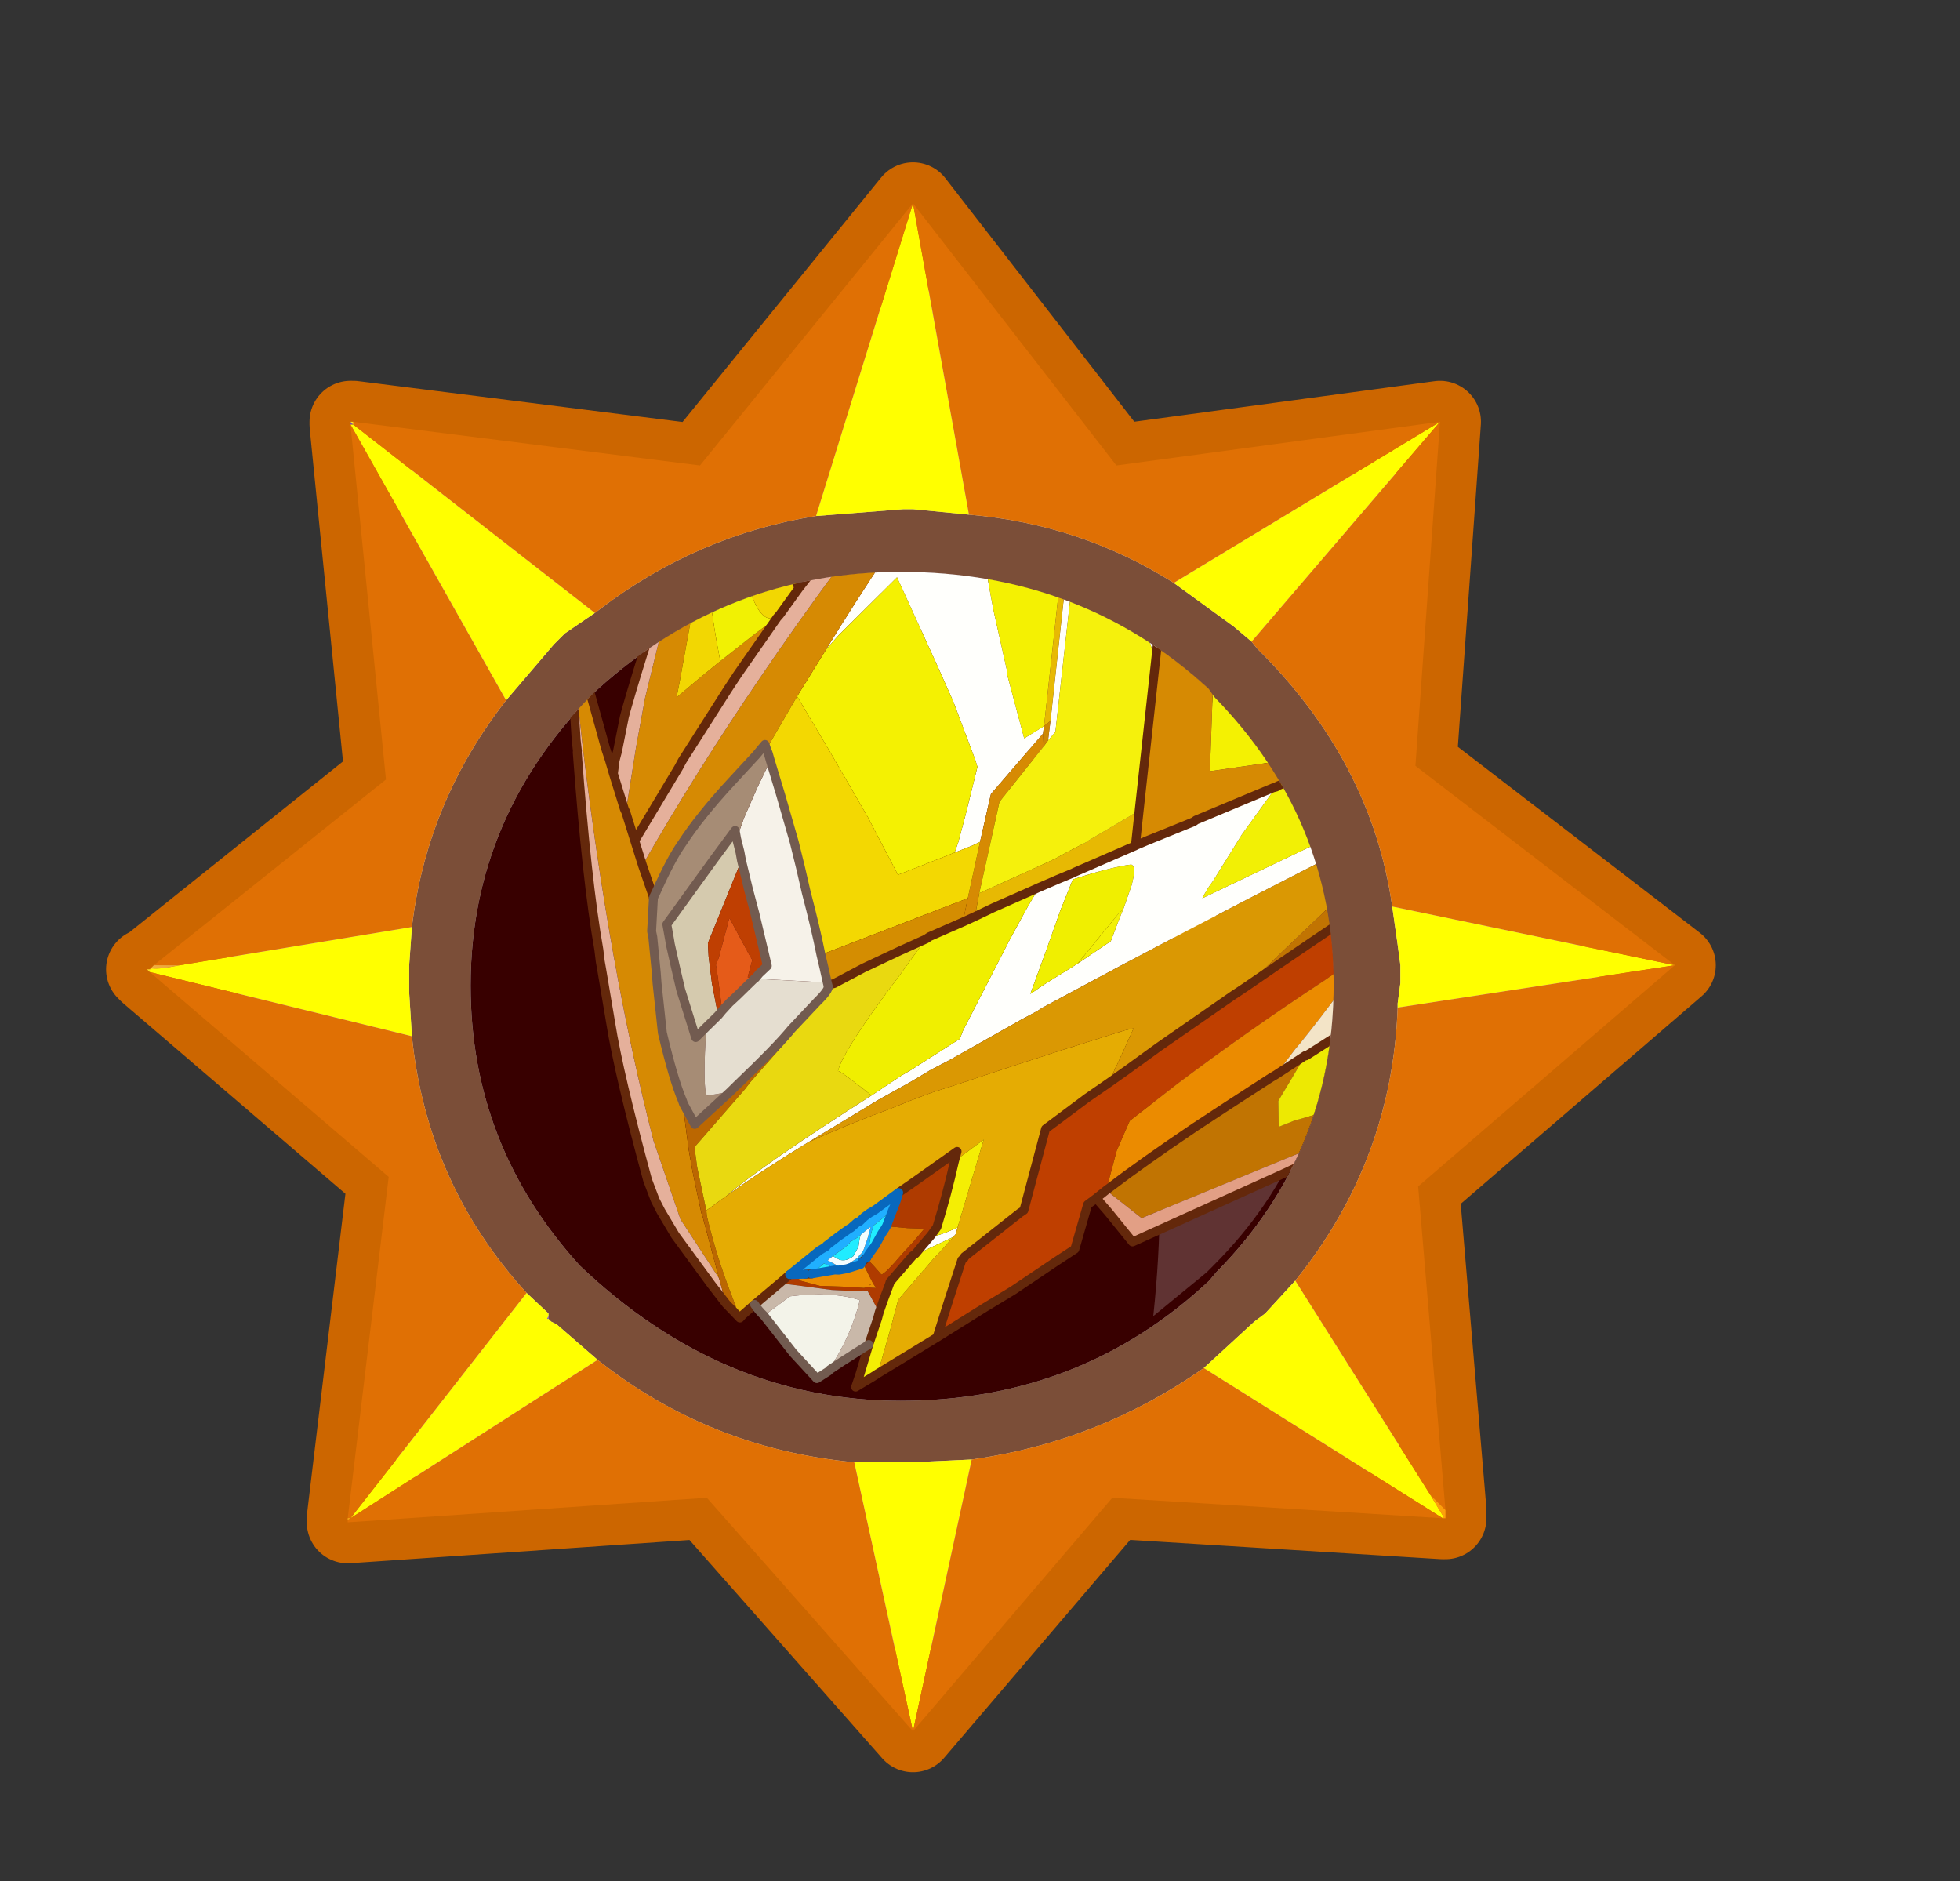 <?xml version="1.0" encoding="UTF-8" standalone="no"?>
<svg xmlns:ffdec="https://www.free-decompiler.com/flash" xmlns:xlink="http://www.w3.org/1999/xlink" ffdec:objectType="frame" height="31.0px" width="32.3px" xmlns="http://www.w3.org/2000/svg">
  <rect width="100%" height="100%" fill="#333333" stroke="none"/>
  <g transform="matrix(1.0, 0.0, 0.0, 1.0, 0.0, 1.0)">
    <use ffdec:characterId="1" height="30.0" transform="matrix(1.0, 0.0, 0.0, 1.0, 0.0, 0.0)" width="30.0" xlink:href="#shape0"/>
    <use ffdec:characterId="6" height="64.95" transform="matrix(0.45, 0.0, 0.0, 0.45, 1.748, -1.025)" width="67.9" xlink:href="#sprite0"/>
  </g>
  <defs>
    <g id="shape0" transform="matrix(1.0, 0.0, 0.0, 1.0, 0.0, 0.0)">
      <path d="M30.0 0.0 L30.0 30.0 0.0 30.0 0.0 0.0 30.0 0.0" fill="#33cc66" fill-opacity="0.0" fill-rule="evenodd" stroke="none"/>
    </g>
    <g id="sprite0" transform="matrix(1.0, 0.0, 0.0, 1.0, -0.55, 7.5)">
      <use ffdec:characterId="2" height="58.95" transform="matrix(1.0, 0.0, 0.0, 1.0, 0.55, -1.5)" width="58.95" xlink:href="#shape1"/>
      <use ffdec:characterId="5" height="31.35" transform="matrix(-1.865, 0.0, 0.0, 1.865, 68.445, -7.486)" width="30.85" xlink:href="#sprite1"/>
    </g>
    <g id="shape1" transform="matrix(1.0, 0.0, 0.0, 1.0, -0.55, 1.5)">
      <path d="M49.6 47.85 L49.6 48.15 49.5 48.15 37.4 47.4 30.1 55.95 22.55 47.4 9.4 48.3 9.4 48.15 10.9 35.65 2.15 28.15 2.05 28.05 2.15 28.05 2.3 27.9 10.8 21.1 9.5 8.1 9.5 8.0 9.6 8.0 22.3 9.6 30.1 0.0 37.55 9.6 49.4 8.0 48.5 20.6 58.0 27.9 48.6 36.0 49.6 47.85" fill="#d6d6d6" fill-rule="evenodd" stroke="none"/>
      <path d="M49.6 47.85 L48.6 36.0 58.0 27.9 48.5 20.6 49.4 8.0 37.55 9.6 30.1 0.0 22.3 9.6 9.6 8.0 9.5 8.0 9.5 8.1 10.8 21.1 2.3 27.9 2.15 28.05 2.05 28.05 2.15 28.15 10.9 35.65 9.4 48.15 9.4 48.3 22.55 47.4 30.1 55.95 37.4 47.4 49.5 48.15 49.6 48.15 49.6 47.85 Z" fill="none" stroke="#cc6600" stroke-linecap="round" stroke-linejoin="round" stroke-width="3.0"/>
      <path d="M39.65 13.9 L41.85 15.5 42.5 16.05 42.7 16.3 Q46.9 20.45 47.65 25.75 L47.85 27.15 47.95 27.9 47.95 28.0 47.95 28.35 47.95 28.55 47.85 29.3 47.85 29.45 Q47.65 35.05 44.1 39.45 L43.0 40.65 42.6 40.95 40.75 42.65 Q36.9 45.35 32.25 46.0 L30.1 46.1 29.75 46.1 27.95 46.1 Q22.65 45.6 18.55 42.35 L17.05 41.05 16.85 40.95 16.75 40.85 16.75 40.75 16.75 40.65 15.95 39.9 Q12.3 35.9 11.75 30.5 L11.65 28.9 11.65 28.55 11.65 28.05 11.65 27.9 11.75 26.5 Q12.3 21.9 15.2 18.2 L16.95 16.15 17.35 15.75 18.45 15.0 18.65 14.85 Q22.2 12.15 26.55 11.45 L29.75 11.2 30.1 11.2 32.15 11.4 Q36.25 11.75 39.65 13.9 M41.1 18.1 L40.95 17.8 Q36.25 13.5 29.65 13.5 23.3 13.5 18.55 17.8 13.9 22.4 13.9 28.65 13.9 34.5 17.9 38.9 23.1 43.85 29.65 43.85 36.25 43.85 40.95 39.45 L41.2 39.15 Q45.5 34.8 45.5 28.65 45.5 22.55 41.1 18.1" fill="#7b4e38" fill-rule="evenodd" stroke="none"/>
      <path d="M42.5 16.05 L41.85 15.5 39.65 13.9 49.4 8.0 42.5 16.05 M32.15 11.4 L30.1 11.2 29.75 11.2 26.55 11.45 30.1 0.0 32.15 11.4 M18.45 15.0 L17.35 15.75 16.95 16.15 15.2 18.2 9.5 8.1 9.6 8.1 18.45 15.0 M11.75 26.5 L11.65 27.9 11.65 28.05 11.65 28.55 11.65 28.9 11.75 30.5 2.15 28.15 2.15 28.05 2.7 28.0 3.25 27.9 11.75 26.5 M15.95 39.9 L16.75 40.65 16.75 40.75 16.7 40.85 16.75 40.85 16.85 40.95 17.05 41.05 18.55 42.35 9.5 48.15 15.95 39.9 M27.95 46.1 L29.75 46.1 30.1 46.1 32.25 46.0 30.1 55.95 27.95 46.1 M40.75 42.65 L42.6 40.95 43.0 40.65 44.1 39.45 49.05 47.3 49.5 48.05 49.5 48.15 40.75 42.65 M47.85 29.45 L47.85 29.3 47.95 28.55 47.95 28.35 47.95 28.0 47.95 27.9 47.85 27.15 47.65 25.75 58.0 27.9 47.85 29.45" fill="#ffff00" fill-rule="evenodd" stroke="none"/>
      <path d="M41.1 18.1 Q45.5 22.55 45.5 28.65 45.5 34.8 41.2 39.15 L40.95 39.45 Q36.25 43.85 29.65 43.85 23.1 43.85 17.9 38.9 13.9 34.5 13.9 28.65 13.9 22.4 18.55 17.8 23.3 13.5 29.65 13.5 36.25 13.5 40.95 17.8 L41.1 18.1" fill="#380000" fill-rule="evenodd" stroke="none"/>
      <path d="M39.65 13.9 Q36.25 11.75 32.15 11.4 L30.1 0.0 37.55 9.6 49.4 8.0 48.5 20.6 58.0 27.9 47.65 25.75 Q46.9 20.45 42.7 16.3 L42.5 16.05 49.4 8.0 39.65 13.9 M26.55 11.45 Q22.2 12.15 18.65 14.85 L18.45 15.0 9.6 8.1 9.6 8.0 22.3 9.6 30.1 0.0 26.55 11.45 M15.2 18.2 Q12.3 21.9 11.75 26.5 L3.25 27.9 2.3 27.9 10.8 21.1 9.5 8.1 15.2 18.2 M11.75 30.5 Q12.3 35.9 15.95 39.9 L9.5 48.15 9.4 48.15 10.9 35.65 2.15 28.15 11.75 30.5 M18.55 42.35 Q22.65 45.6 27.95 46.1 L30.1 55.95 22.55 47.4 9.4 48.3 9.4 48.2 9.5 48.15 18.55 42.35 M32.25 46.0 Q36.9 45.35 40.75 42.65 L49.5 48.15 37.4 47.4 30.1 55.95 32.25 46.0 M44.1 39.45 Q47.65 35.05 47.85 29.45 L58.0 27.9 48.6 36.0 49.6 47.85 49.05 47.3 44.1 39.45" fill="#e07004" fill-rule="evenodd" stroke="none"/>
      <path d="M49.6 47.85 L49.6 48.15 49.5 48.15 49.5 48.05 49.05 47.3 49.6 47.85" fill="url(#gradient0)" fill-rule="evenodd" stroke="none"/>
      <path d="M9.5 8.1 L9.5 8.0 9.6 8.1 9.5 8.1" fill="url(#gradient1)" fill-rule="evenodd" stroke="none"/>
      <path d="M9.5 8.0 L9.6 8.0 9.6 8.1 9.5 8.0" fill="url(#gradient2)" fill-rule="evenodd" stroke="none"/>
      <path d="M2.2 28.0 L2.3 27.9 3.25 27.9 2.7 28.0 2.2 28.0" fill="url(#gradient3)" fill-rule="evenodd" stroke="none"/>
      <path d="M9.4 48.2 L9.4 48.15 9.5 48.15 9.4 48.2 M2.15 28.15 L2.05 28.05 2.15 28.05 2.2 28.0 2.7 28.0 2.15 28.05 2.15 28.15" fill="url(#gradient4)" fill-rule="evenodd" stroke="none"/>
      <path d="M16.75 40.75 L16.75 40.85 16.7 40.85 16.75 40.75" fill="url(#gradient5)" fill-rule="evenodd" stroke="none"/>
      <path d="M45.4 28.55 Q45.4 34.6 41.1 38.9 L40.85 39.15 38.9 40.75 Q40.75 23.5 28.25 13.7 L29.55 13.7 Q36.25 13.7 40.85 18.0 L41.0 18.2 Q45.4 22.55 45.4 28.55" fill="#ffffff" fill-opacity="0.2" fill-rule="evenodd" stroke="none"/>
      <path d="M42.6 27.4 L42.7 28.15 Q42.5 28.9 41.5 29.1 40.85 29.2 40.2 28.65 39.7 28.15 39.65 27.7 39.35 26.3 40.95 26.1 42.4 25.95 42.6 27.4 M41.5 23.3 L41.5 23.95 Q41.3 24.55 40.3 24.7 40.1 24.7 38.05 22.2 L36.0 19.05 Q35.7 17.7 36.45 17.55 37.1 17.35 38.25 18.3 40.95 20.35 41.5 23.3" fill="#ffffff" fill-rule="evenodd" stroke="none"/>
    </g>
    <linearGradient gradientTransform="matrix(-0.012, 0.0, 0.0, 0.009, 39.9, 48.4)" gradientUnits="userSpaceOnUse" id="gradient0" spreadMethod="pad" x1="-819.2" x2="819.2">
      <stop offset="0.0" stop-color="#fd9e0c"/>
      <stop offset="1.0" stop-color="#fddd27"/>
    </linearGradient>
    <linearGradient gradientTransform="matrix(-0.009, 0.0, 0.0, 0.012, 9.85, 17.8)" gradientUnits="userSpaceOnUse" id="gradient1" spreadMethod="pad" x1="-819.2" x2="819.2">
      <stop offset="0.0" stop-color="#5f2288"/>
      <stop offset="1.0" stop-color="#a276cd"/>
    </linearGradient>
    <linearGradient gradientTransform="matrix(-0.013, 0.0, 0.0, 0.01, 19.75, 7.95)" gradientUnits="userSpaceOnUse" id="gradient2" spreadMethod="pad" x1="-819.2" x2="819.2">
      <stop offset="0.0" stop-color="#fd9b0b"/>
      <stop offset="1.0" stop-color="#fde42b"/>
    </linearGradient>
    <linearGradient gradientTransform="matrix(-0.009, 0.0, 0.0, 0.012, 9.4, 37.95)" gradientUnits="userSpaceOnUse" id="gradient3" spreadMethod="pad" x1="-819.2" x2="819.2">
      <stop offset="0.0" stop-color="#8d010c"/>
      <stop offset="1.0" stop-color="#f2b03f"/>
    </linearGradient>
    <linearGradient gradientTransform="matrix(-0.009, 0.0, 0.0, 0.012, 9.4, 37.95)" gradientUnits="userSpaceOnUse" id="gradient4" spreadMethod="pad" x1="-819.2" x2="819.2">
      <stop offset="0.0" stop-color="#fd9e0c"/>
      <stop offset="1.0" stop-color="#fddd27"/>
    </linearGradient>
    <linearGradient gradientTransform="matrix(-0.013, 0.0, 0.0, 0.009, 19.75, 48.3)" gradientUnits="userSpaceOnUse" id="gradient5" spreadMethod="pad" x1="-819.2" x2="819.2">
      <stop offset="0.0" stop-color="#65298e"/>
      <stop offset="1.0" stop-color="#9a6cc5"/>
    </linearGradient>
    <g id="sprite1" transform="matrix(1.0, 0.0, 0.0, 1.0, 12.3, 11.25)">
      <clipPath id="clipPath0" transform="matrix(1.0, 0.0, 0.0, 1.0, 0.0, 0.0)">
        <path d="M14.45 2.3 Q16.95 4.75 16.95 8.1 16.95 11.25 14.8 13.6 12.0 16.25 8.5 16.25 4.95 16.25 2.45 13.9 L2.3 13.75 Q0.0 11.4 0.0 8.1 0.0 4.85 2.35 2.45 L2.45 2.3 Q4.95 0.0 8.5 0.0 11.9 0.0 14.45 2.3" fill="#4b1c6c" fill-rule="evenodd" stroke="none"/>
      </clipPath>
      <g clip-path="url(#clipPath0)">
        <use ffdec:characterId="4" height="147.35" transform="matrix(0.169, -0.045, 0.045, 0.169, -12.321, -4.754)" width="143.25" xlink:href="#shape3"/>
      </g>
    </g>
    <g id="shape3" transform="matrix(1.0, 0.0, 0.0, 1.0, 71.6, 73.7)">
      <path d="M14.95 -71.1 L15.25 -73.2 15.4 -72.9 22.25 -58.6 23.65 -55.5 15.9 -4.95 15.6 -2.75 15.05 -3.9 19.6 -34.2 10.2 -20.65 9.0 -18.85 8.5 -18.0 6.25 -14.6 7.45 -22.35 8.4 -28.15 Q8.7 -27.45 9.0 -27.45 9.65 -27.45 12.6 -29.75 L16.25 -33.05 18.25 -39.1 19.0 -41.55 Q20.25 -46.2 21.0 -52.55 L21.55 -56.15 Q17.6 -66.0 14.95 -71.1 M-70.8 -44.7 L-69.65 -44.05 -20.65 -2.85 -5.7 9.9 Q-5.95 8.7 -6.35 7.75 L-8.15 1.85 -10.5 -4.3 -10.15 -4.1 -2.75 1.6 -2.55 1.85 1.9 5.2 3.0 6.05 3.1 6.15 8.9 10.75 9.0 10.85 10.5 12.0 12.4 13.5 13.45 14.35 12.4 13.7 13.05 16.05 14.0 19.95 16.45 31.2 16.55 32.15 21.0 37.0 21.75 37.75 21.85 37.85 24.5 40.85 Q34.35 51.55 37.3 55.9 34.45 52.4 30.1 47.85 L23.65 41.15 20.7 38.3 18.75 36.3 17.1 34.8 10.5 28.35 9.0 26.95 8.5 26.4 6.05 24.1 Q-4.1 14.55 -16.95 3.0 L-19.6 0.55 -29.25 -8.15 -70.8 -44.7 M-23.3 -15.15 L-23.75 -17.35 -23.5 -17.25 -21.0 -15.25 Q-20.65 -16.0 -20.35 -17.45 -19.6 -20.45 -19.6 -24.15 L-19.9 -30.4 -19.9 -30.7 -23.75 -37.4 -27.65 -43.95 -30.95 -49.15 Q-30.85 -49.05 -30.75 -49.05 L-30.3 -48.75 Q-25.95 -44.3 -20.75 -38.35 L-20.15 -37.7 Q-9.1 -25.2 -3.05 -16.0 L-1.6 -13.55 -3.3 -15.35 -4.35 -16.5 -12.05 -24.65 -16.1 -12.4 -15.7 -11.75 -14.0 -9.4 -13.45 -8.55 Q-13.65 -8.75 -14.0 -8.75 L-14.7 -9.4 -20.15 -13.1 -23.3 -15.15 M24.05 -54.35 Q29.35 -42.6 33.7 -31.25 38.7 -18.4 42.3 -6.25 L41.35 -8.15 36.7 -16.1 30.0 -7.95 27.25 -4.55 27.15 -4.45 22.9 1.5 22.5 2.15 22.4 7.65 22.4 10.0 22.4 10.85 22.5 12.1 20.8 10.85 20.05 10.2 20.25 4.7 16.35 -3.35 16.45 -4.2 18.25 -2.3 21.95 -8.75 22.15 -9.3 25.25 -15.25 Q28.75 -22.45 30.65 -28.05 L29.25 -33.7 Q27.15 -41.4 23.55 -50.85 L24.05 -54.35 M5.95 20.6 L9.0 23.85 10.2 25.25 9.75 20.25 9.35 15.3 8.9 11.6 Q5.1 9.15 3.0 8.3 2.35 8.3 2.35 10.5 L2.55 13.25 2.65 14.0 2.75 14.85 3.0 17.2 5.95 20.6 M11.55 53.85 L11.35 53.45 11.35 52.7 Q13.45 54.4 14.0 54.4 L14.0 54.3 14.55 55.45 14.65 55.65 15.15 56.75 15.4 57.05 14.45 56.3 13.45 55.45 11.55 53.85" fill="#fffffc" fill-rule="evenodd" stroke="none"/>
      <path d="M14.95 -71.1 Q17.6 -66.0 21.55 -56.15 L21.0 -52.55 Q20.25 -46.2 19.0 -41.55 L18.25 -39.1 16.25 -33.05 12.6 -29.75 Q9.65 -27.45 9.0 -27.45 8.7 -27.45 8.4 -28.15 L14.95 -71.1 M-23.75 -17.35 L-24.5 -20.35 Q-25.75 -26.15 -27.55 -33.6 L-27.75 -34.3 -31.35 -49.5 -30.95 -49.15 -27.65 -43.95 -23.75 -37.4 -19.9 -30.7 -19.9 -30.4 -19.6 -24.15 Q-19.6 -20.45 -20.35 -17.45 -20.65 -16.0 -21.0 -15.25 L-23.5 -17.25 -23.75 -17.35 M42.3 -6.25 L44.1 -0.3 39.0 4.7 37.1 6.6 32.85 10.85 31.4 12.45 28.0 16.15 24.05 13.25 22.5 12.1 22.4 10.85 22.4 10.0 22.4 7.65 22.5 2.15 22.9 1.5 27.15 -4.45 27.25 -4.55 30.0 -7.95 36.7 -16.1 41.35 -8.15 42.3 -6.25 M23.55 -50.85 Q27.15 -41.4 29.25 -33.7 L30.65 -28.05 Q28.75 -22.45 25.25 -15.25 L22.15 -9.3 21.95 -8.75 18.25 -2.3 16.45 -4.2 23.55 -50.85 M-30.3 -48.75 Q-21.85 -42.6 -17.15 -38.75 L-14.2 -36.1 -1.45 -23.7 -1.25 -23.5 0.35 -21.9 Q0.1 -17.9 -0.85 -12.8 L-0.95 -12.5 -0.95 -12.4 -2.85 -4.1 -8.35 -6.45 -12.4 -8.15 -13.45 -8.55 -14.0 -9.4 -15.7 -11.75 -16.1 -12.4 -12.05 -24.65 -4.35 -16.5 -3.3 -15.35 -1.6 -13.55 -3.05 -16.0 Q-9.1 -25.2 -20.15 -37.7 L-20.75 -38.35 Q-25.95 -44.3 -30.3 -48.75" fill="#f4f102" fill-rule="evenodd" stroke="none"/>
      <path d="M7.45 -22.35 L6.25 -14.6 3.7 2.15 3.1 6.05 3.1 6.15 3.0 6.05 1.9 5.2 -2.55 1.85 -2.75 1.6 -10.15 -4.1 -10.5 -4.3 -10.6 -4.45 -17.6 -9.6 -22.9 -13.65 -23.3 -15.15 -20.15 -13.1 -14.7 -9.4 -14.0 -8.75 Q-13.65 -8.75 -13.45 -8.55 L-12.4 -8.15 -8.35 -6.45 -2.85 -4.1 -0.95 -12.4 -0.95 -12.5 -0.85 -12.8 Q0.1 -17.9 0.35 -21.9 L-1.25 -23.5 -1.45 -23.7 -14.2 -36.1 -17.15 -38.75 Q-21.85 -42.6 -30.3 -48.75 L-30.75 -49.05 Q-30.85 -49.05 -30.95 -49.15 L-31.35 -49.5 -31.45 -49.9 -31.6 -50.0 -31.7 -50.65 Q-25.95 -47.05 -14.5 -38.75 L-9.85 -35.25 -0.65 -28.5 7.45 -22.35 M23.65 -55.5 L22.25 -58.6 15.4 -72.9 22.15 -62.2 Q39.0 -28.9 48.65 -1.25 53.0 11.15 56.0 22.5 L53.95 25.55 53.85 25.8 53.95 25.55 56.0 22.5 57.55 20.05 54.9 10.85 54.7 10.0 51.85 1.0 51.2 -0.95 48.55 -8.25 48.35 -8.65 48.75 -8.05 50.45 -5.9 53.45 -1.9 55.15 0.45 57.15 3.3 57.25 1.7 58.0 -7.6 58.3 -13.65 58.3 -13.75 58.4 -15.25 59.15 -29.85 59.7 -26.5 Q60.75 -14.8 60.75 -5.7 L60.55 4.25 60.1 9.9 59.35 17.2 57.55 20.05 59.35 17.2 59.6 16.9 61.8 13.4 62.65 12.0 63.4 10.85 64.45 9.05 70.5 -1.25 71.15 -2.4 70.9 -1.55 65.95 11.25 Q56.6 34.7 46.85 52.05 L41.65 59.8 35.75 65.1 39.45 58.65 39.55 58.55 41.75 54.2 42.75 52.05 44.75 47.2 44.85 46.9 Q46.45 44.85 49.0 40.1 L51.0 34.9 51.4 33.75 52.8 30.0 53.1 29.4 53.85 25.8 53.85 25.55 53.75 25.05 Q53.1 21.0 52.35 19.0 51.2 15.5 48.75 10.85 L46.85 7.25 46.2 5.85 45.9 6.3 44.1 -0.3 42.3 -6.25 Q38.7 -18.4 33.7 -31.25 29.35 -42.6 24.05 -54.35 L23.65 -55.5 M16.35 -3.35 L20.25 4.7 20.05 10.2 19.75 16.65 19.6 19.4 18.45 18.45 18.65 15.8 19.1 5.3 15.9 -2.0 16.35 -3.35" fill="#d68a03" fill-rule="evenodd" stroke="none"/>
      <path d="M15.9 -4.95 L23.65 -55.5 24.05 -54.35 23.55 -50.85 16.45 -4.2 15.9 -4.95 M18.45 18.45 L16.75 17.0 13.45 14.35 12.4 13.5 10.5 12.0 9.0 10.85 8.9 10.75 3.1 6.15 3.1 6.05 3.7 2.15 4.55 3.1 8.3 6.9 8.5 7.15 10.2 8.7 11.35 9.8 12.6 10.85 18.65 15.8 18.45 18.45" fill="#e7b903" fill-rule="evenodd" stroke="none"/>
      <path d="M6.25 -14.6 L8.5 -18.0 9.0 -18.85 10.2 -20.65 19.6 -34.2 15.05 -3.9 15.6 -2.75 15.9 -2.0 19.1 5.3 18.65 15.8 12.6 10.85 11.35 9.8 10.2 8.7 8.5 7.15 8.3 6.9 4.55 3.1 3.7 2.15 6.25 -14.6" fill="#f5f10c" fill-rule="evenodd" stroke="none"/>
      <path d="M15.6 -2.75 L15.9 -4.95 16.45 -4.2 16.35 -3.35 15.9 -2.0 15.6 -2.75" fill="#cd8803" fill-rule="evenodd" stroke="none"/>
      <path d="M57.35 -29.25 L58.85 -31.9 59.15 -29.85 58.4 -15.25 58.3 -13.75 58.0 -13.75 Q56.95 -9.0 53.45 -1.9 L50.45 -5.9 48.75 -8.05 49.5 -7.95 Q51.2 -7.95 53.95 -13.35 L55.65 -17.45 Q57.35 -22.75 57.35 -29.0 L57.35 -29.25" fill="#f1f103" fill-rule="evenodd" stroke="none"/>
      <path d="M47.05 -12.05 L52.05 -20.1 57.35 -29.25 57.35 -29.0 Q57.35 -22.75 55.65 -17.45 L53.95 -13.35 Q51.2 -7.95 49.5 -7.95 L48.75 -8.05 48.35 -8.65 47.05 -12.05 M53.45 -1.9 Q56.95 -9.0 58.0 -13.75 L58.3 -13.75 58.3 -13.65 58.0 -7.6 57.25 1.7 57.15 3.3 55.15 0.45 53.45 -1.9" fill="#f2d702" fill-rule="evenodd" stroke="none"/>
      <path d="M22.15 -62.2 Q32.55 -44.8 40.5 -27.45 L47.05 -12.05 48.35 -8.65 48.55 -8.25 51.2 -0.95 51.85 1.0 54.7 10.0 54.9 10.85 57.55 20.05 56.0 22.5 Q53.0 11.15 48.65 -1.25 39.0 -28.9 22.15 -62.2 M59.7 -26.5 L60.95 -16.3 Q61.05 -14.5 61.3 -12.8 62.1 -2.2 62.25 6.05 L62.25 6.9 62.0 10.85 62.0 11.9 61.8 13.4 59.6 16.9 59.35 17.2 60.1 9.9 60.55 4.25 60.75 -5.7 Q60.75 -14.8 59.7 -26.5 M70.9 -1.55 L70.7 -0.8 66.8 10.85 66.35 12.0 66.35 12.1 Q61.6 25.8 58.3 32.9 L57.8 34.15 57.45 34.9 54.9 40.5 Q52.5 45.9 46.35 56.5 L44.95 58.45 44.0 59.5 41.75 61.7 36.35 66.05 34.25 67.65 35.75 65.1 41.65 59.8 46.85 52.05 Q56.6 34.7 65.95 11.25 L70.9 -1.55" fill="#e5b09b" fill-rule="evenodd" stroke="none"/>
      <path d="M34.05 27.05 Q35.4 24.3 37.45 20.7 L38.8 18.15 40.2 15.6 43.05 10.85 45.15 7.45 45.8 10.85 46.35 14.45 46.55 16.9 45.8 18.25 45.4 19.1 43.8 22.05 42.4 24.5 39.55 29.8 40.2 30.85 40.5 31.5 40.6 31.6 40.5 31.6 39.75 31.4 37.2 30.85 34.35 30.25 32.55 29.9 33.2 28.65 33.3 28.45 34.05 27.05" fill="#f6f2e9" fill-rule="evenodd" stroke="none"/>
      <path d="M44.1 -0.3 L45.9 6.3 45.6 6.7 45.15 7.45 43.05 10.85 40.2 15.6 38.8 18.15 37.45 20.7 Q35.4 24.3 34.05 27.05 L21.65 18.05 19.85 16.75 19.75 16.65 20.05 10.2 20.8 10.85 22.5 12.1 24.05 13.25 28.0 16.15 31.4 12.45 32.85 10.85 37.1 6.6 39.0 4.7 44.1 -0.3" fill="#f3d802" fill-rule="evenodd" stroke="none"/>
      <path d="M45.9 6.3 L46.2 5.85 46.85 7.25 48.75 10.85 Q51.2 15.5 52.35 19.0 53.1 21.0 53.75 25.05 L53.85 25.55 53.85 25.8 53.1 29.4 52.8 30.0 51.4 33.75 51.0 34.9 49.0 40.1 Q46.45 44.85 44.85 46.9 L44.65 47.2 42.85 49.1 39.95 44.55 42.3 45.6 Q42.75 45.6 43.8 41.05 L44.4 38.2 45.25 39.65 48.25 34.9 49.5 32.55 50.7 30.25 50.9 29.8 51.65 28.2 48.45 19.85 46.95 16.05 46.55 16.9 46.35 14.45 45.8 10.85 45.15 7.45 45.6 6.7 45.9 6.3" fill="#a68c75" fill-rule="evenodd" stroke="none"/>
      <path d="M45.4 19.1 L45.8 18.25 46.55 16.9 46.95 16.05 48.45 19.85 51.65 28.2 50.9 29.8 50.7 30.25 49.5 32.55 48.25 34.9 45.25 39.65 44.4 38.2 43.45 36.6 45.05 33.3 46.2 30.45 46.65 29.05 45.4 19.1" fill="#d5caae" fill-rule="evenodd" stroke="none"/>
      <path d="M40.6 31.6 L40.5 31.5 40.2 30.85 39.55 29.8 42.4 24.5 43.8 22.05 45.4 19.1 46.65 29.05 46.2 30.45 45.05 33.3 43.45 36.6 43.15 35.95 44.95 31.6 45.15 31.2 45.05 30.35 45.05 25.8 44.95 25.8 41.9 29.05 41.35 29.6 41.35 30.0 41.35 31.6 40.6 31.6" fill="#bf3f02" fill-rule="evenodd" stroke="none"/>
      <path d="M40.6 31.6 L41.35 31.6 41.35 30.0 41.35 29.6 41.9 29.05 44.95 25.8 45.05 25.8 45.05 30.35 45.15 31.2 44.95 31.6 43.15 35.95 42.6 34.9 42.0 33.95 40.6 31.6" fill="#e55b19" fill-rule="evenodd" stroke="none"/>
      <path d="M32.55 29.9 L34.35 30.25 37.2 30.85 39.75 31.4 40.5 31.6 40.6 31.6 42.0 33.95 42.6 34.9 43.15 35.95 43.45 36.6 44.4 38.2 43.8 41.05 Q42.75 45.6 42.3 45.6 L39.95 44.55 39.45 43.7 Q36.15 38.3 35.1 35.95 L33.1 32.25 Q32.15 30.65 32.35 30.25 L32.55 29.9" fill="#e5ded0" fill-rule="evenodd" stroke="none"/>
      <path d="M34.25 67.65 L32.35 68.8 33.6 67.0 Q36.7 62.8 38.9 58.65 L39.1 58.1 41.35 53.65 42.1 51.85 42.2 51.55 38.4 43.8 38.05 42.95 Q33.0 32.9 31.9 29.9 L32.0 29.9 32.35 30.25 Q32.15 30.65 33.1 32.25 L35.1 35.95 Q36.15 38.3 39.45 43.7 L39.95 44.55 42.85 49.1 44.65 47.2 44.85 46.9 44.75 47.2 42.75 52.05 41.75 54.2 39.55 58.55 39.45 58.65 35.75 65.1 34.25 67.65" fill="#bb6701" fill-rule="evenodd" stroke="none"/>
      <path d="M24.5 40.85 L26.0 40.2 Q28.5 39.15 28.85 39.15 28.85 36.6 24.9 26.95 L23.45 23.15 23.1 22.3 25.55 24.3 29.05 27.25 31.8 29.8 32.0 29.9 31.9 29.9 Q33.0 32.9 38.05 42.95 L38.4 43.8 42.2 51.55 42.1 51.85 41.35 53.65 39.1 58.1 37.3 55.9 Q34.35 51.55 24.5 40.85" fill="#e9d910" fill-rule="evenodd" stroke="none"/>
      <path d="M34.05 27.05 L33.3 28.45 33.2 28.65 32.55 29.9 32.0 29.9 31.8 29.8 29.05 27.25 25.55 24.3 23.1 22.3 22.8 21.95 19.6 19.4 19.75 16.65 19.85 16.75 21.65 18.05 34.05 27.05" fill="#d48d01" fill-rule="evenodd" stroke="none"/>
      <path d="M19.6 19.4 L22.8 21.95 23.1 22.3 23.45 23.15 24.9 26.95 Q28.85 36.6 28.85 39.15 28.5 39.15 26.0 40.2 L24.5 40.85 21.85 37.85 21.75 37.75 21.0 37.0 16.55 32.15 16.45 31.2 14.0 19.95 13.05 16.05 12.4 13.7 13.45 14.35 16.75 17.0 18.45 18.45 19.6 19.4 M2.55 13.25 L2.35 10.5 Q2.35 8.3 3.0 8.3 5.1 9.15 8.9 11.6 L9.35 15.3 9.75 20.25 10.2 25.25 9.0 23.85 5.95 20.6 5.4 19.4 3.0 14.1 2.55 13.25" fill="#f0ef00" fill-rule="evenodd" stroke="none"/>
      <path d="M-31.45 -19.8 L-25.55 -15.45 -22.9 -13.65 -17.6 -9.6 -10.6 -4.45 -10.5 -4.3 -8.15 1.85 -6.35 7.75 Q-5.95 8.7 -5.7 9.9 L-20.65 -2.85 -31.45 -19.8 M5.95 20.6 L3.0 17.2 2.75 14.85 2.65 14.0 2.55 13.25 3.0 14.1 5.4 19.4 5.95 20.6" fill="#f2f005" fill-rule="evenodd" stroke="none"/>
      <path d="M-29.25 -8.15 L-19.6 0.55 -16.95 3.0 Q-4.1 14.55 6.05 24.1 L8.5 26.4 9.0 26.95 10.5 28.35 17.1 34.8 18.75 36.3 20.7 38.3 23.65 41.15 30.1 47.85 Q26.5 44.85 22.15 41.8 L20.15 40.3 18.05 38.8 15.25 37.0 13.35 35.75 8.6 32.65 7.65 32.05 6.05 31.0 -1.05 26.5 -2.0 26.0 -1.25 30.45 -1.15 30.85 -0.95 32.55 -2.45 30.75 -5.3 27.25 -11.75 19.65 -12.9 18.35 -16.3 12.75 -25.3 -1.9 -29.25 -8.15" fill="#da9803" fill-rule="evenodd" stroke="none"/>
      <path d="M32.35 68.8 L32.15 68.4 31.15 66.9 28.95 63.75 28.2 62.65 26.2 59.9 25.65 59.15 25.05 58.55 25.05 58.45 24.05 57.15 23.1 56.0 22.9 55.8 22.4 55.05 22.15 54.85 21.75 54.2 21.3 53.65 20.8 53.15 18.75 50.6 17.3 48.9 13.6 44.45 13.6 45.6 13.45 45.4 11.05 42.4 11.35 52.7 11.35 53.45 11.55 53.85 12.4 55.55 13.15 56.95 13.7 58.1 15.7 62.25 15.7 66.05 15.8 70.85 10.4 65.2 10.2 60.75 9.95 56.1 9.75 55.8 9.75 55.65 6.05 50.7 5.0 49.3 4.65 48.9 4.65 39.45 1.05 34.9 -0.95 32.55 -1.15 30.85 -1.25 30.45 -2.0 26.0 -1.05 26.5 6.05 31.0 7.65 32.05 8.6 32.65 13.35 35.75 15.25 37.0 18.05 38.8 20.15 40.3 22.15 41.8 Q26.5 44.85 30.1 47.85 34.45 52.4 37.3 55.9 L39.1 58.1 38.9 58.65 Q36.7 62.8 33.6 67.0 L32.35 68.8" fill="#e5ac03" fill-rule="evenodd" stroke="none"/>
      <path d="M10.4 65.2 L6.05 60.55 3.5 57.9 -0.3 53.55 -2.0 51.65 -2.1 46.45 -2.85 45.5 -3.7 44.35 -3.9 44.1 -3.7 44.1 -3.7 39.75 -4.25 36.15 -8.35 30.75 Q-14.6 22.8 -21.4 15.2 L-23.2 13.05 -29.05 6.9 -31.15 4.7 -38.35 1.2 Q-39.55 0.65 -40.5 0.25 L-41.55 -6.85 -32.85 -4.2 Q-26.05 3.0 -12.9 18.35 L-11.75 19.65 -5.3 27.25 -2.45 30.75 -0.95 32.55 1.05 34.9 4.65 39.45 4.65 48.9 5.0 49.3 6.05 50.7 9.75 55.65 9.75 55.8 9.95 56.1 10.2 60.75 10.4 65.2" fill="#bf3f00" fill-rule="evenodd" stroke="none"/>
      <path d="M13.6 45.6 L13.6 44.45 17.3 48.9 18.75 50.6 Q18.75 51.75 18.9 52.7 L19.1 54.6 16.75 54.2 15.25 53.85 14.95 53.85 15.7 55.45 16.65 57.25 Q17.8 59.7 18.25 60.0 L19.0 59.5 19.3 59.3 20.35 58.65 20.7 59.15 19.75 60.25 18.9 61.2 18.45 61.6 18.9 61.7 19.5 61.8 19.75 61.95 20.8 62.15 20.9 62.15 24.6 63.0 27.05 63.0 27.05 62.65 26.5 62.15 28.2 62.65 28.95 63.75 28.2 63.75 23.2 63.1 21.1 62.65 19.75 62.25 19.3 62.15 17.4 64.15 17.3 62.8 17.1 60.75 17.1 60.55 15.4 57.05 15.15 56.75 14.65 55.65 14.55 55.45 14.0 54.3 13.6 53.25 Q13.45 49.3 13.6 45.6 M19.1 61.4 L19.2 61.4 19.2 61.5 19.1 61.4" fill="#af3b00" fill-rule="evenodd" stroke="none"/>
      <path d="M17.6 67.95 L17.7 71.45 17.8 72.95 16.25 71.35 15.8 70.85 15.7 66.05 15.7 62.25 13.7 58.1 13.15 56.95 12.4 55.55 11.55 53.85 13.45 55.45 14.45 56.3 15.4 57.05 17.1 60.55 17.1 60.75 17.3 62.8 17.4 64.15 17.4 64.9 17.6 67.95 M11.35 52.7 L11.05 42.4 13.45 45.4 13.6 45.6 Q13.45 49.3 13.6 53.25 L14.0 54.3 14.0 54.4 Q13.45 54.4 11.35 52.7" fill="#f4ee04" fill-rule="evenodd" stroke="none"/>
      <path d="M18.75 50.6 L20.8 53.15 21.3 53.65 21.75 54.2 22.15 54.85 22.4 55.05 22.9 55.8 23.1 56.0 24.05 57.15 25.05 58.45 25.05 58.55 25.65 59.15 26.2 59.9 28.2 62.65 26.5 62.15 25.85 61.95 24.8 60.45 24.2 60.55 23.35 60.65 23.0 60.75 22.15 60.35 20.8 59.5 20.7 59.15 20.35 58.65 20.35 58.55 20.35 57.9 20.45 56.95 20.55 55.9 20.55 55.65 20.55 54.95 18.9 52.7 Q18.75 51.75 18.75 50.6 M21.65 56.3 L21.3 55.8 20.9 55.25 20.8 55.15 20.8 55.45 20.8 55.65 20.8 56.4 20.9 57.8 21.0 58.2 21.2 58.55 21.3 58.85 22.15 59.8 Q22.7 60.25 23.35 60.25 L23.45 60.25 24.5 60.0 24.05 59.4 23.0 58.1 22.6 57.5 22.6 57.35 22.15 56.95 21.65 56.3" fill="#20afff" fill-rule="evenodd" stroke="none"/>
      <path d="M24.05 59.4 L24.5 60.0 23.45 60.25 23.35 60.25 Q22.7 60.25 22.15 59.8 L21.3 58.85 21.2 58.55 21.0 58.2 20.9 57.8 20.8 56.4 20.8 55.65 20.8 55.45 20.8 55.15 20.9 55.25 21.3 55.8 21.65 56.3 21.65 56.75 21.55 57.6 21.65 58.1 21.85 58.85 22.15 59.15 Q22.6 59.6 23.2 59.6 L24.05 59.4" fill="#f3feff" fill-rule="evenodd" stroke="none"/>
      <path d="M21.65 56.3 L22.15 56.95 22.6 57.35 22.6 57.5 23.0 58.1 24.05 59.4 23.2 59.6 Q22.6 59.6 22.15 59.15 L21.85 58.85 21.65 58.1 21.55 57.6 21.65 56.75 21.65 56.3 M18.9 52.7 L20.55 54.95 20.55 55.65 20.55 55.9 20.45 56.95 20.35 57.9 20.35 58.55 20.35 58.65 20.15 58.0 19.95 57.5 19.75 56.95 19.4 55.55 19.2 54.95 19.1 54.6 18.9 52.7 M23.0 60.75 L23.35 60.65 24.2 60.55 24.8 60.45 25.85 61.95 23.45 60.85 23.0 60.75" fill="#20ecff" fill-rule="evenodd" stroke="none"/>
      <path d="M20.7 59.15 L20.8 59.5 22.15 60.35 23.0 60.75 23.45 60.85 25.85 61.95 26.5 62.15 27.05 62.65 27.05 63.0 24.6 63.0 20.9 62.15 20.8 62.15 19.75 61.95 19.5 61.8 18.9 61.7 18.45 61.6 18.9 61.2 19.75 60.25 20.7 59.15 M19.1 61.4 L19.2 61.5 19.2 61.4 19.1 61.4" fill="#ea8d02" fill-rule="evenodd" stroke="none"/>
      <path d="M31.15 66.9 Q30.55 67.45 29.8 67.85 L27.55 65.0 Q23.1 63.2 19.85 63.4 19.75 67.55 21.2 71.8 L21.2 72.0 21.1 71.8 19.95 70.5 17.6 67.95 17.4 64.9 17.4 64.15 19.3 62.15 19.75 62.25 21.1 62.65 23.2 63.1 28.2 63.75 28.95 63.75 31.15 66.9" fill="#c9b8a9" fill-rule="evenodd" stroke="none"/>
      <path d="M29.8 67.85 L25.55 71.05 24.05 72.0 22.25 73.15 21.2 72.0 21.2 71.8 Q19.75 67.55 19.85 63.4 23.1 63.2 27.55 65.0 L29.8 67.85" fill="#f3f3e9" fill-rule="evenodd" stroke="none"/>
      <path d="M20.35 58.65 L19.3 59.3 19.0 59.5 18.25 60.0 Q17.8 59.7 16.65 57.25 L15.7 55.45 14.95 53.85 15.25 53.85 16.75 54.2 19.1 54.6 19.2 54.95 19.4 55.55 19.75 56.95 19.95 57.5 20.15 58.0 20.35 58.65" fill="#db7800" fill-rule="evenodd" stroke="none"/>
      <path d="M-41.55 -6.85 L-47.7 -8.75 -47.7 -8.9 -47.9 -9.2 -55.95 -20.45 Q-58.3 -23.7 -63.15 -31.9 L-66.55 -37.5 -71.1 -44.9 -70.8 -44.7 -29.25 -8.15 -25.3 -1.9 -16.3 12.75 -12.9 18.35 Q-26.05 3.0 -32.85 -4.2 L-41.55 -6.85 M-18.75 26.95 L-18.65 27.05 -18.55 27.15 -18.35 27.35 -14.5 31.6 -11.55 34.9 Q-6.75 40.4 -3.9 44.1 L-3.7 44.35 -8.35 46.35 -41.75 20.9 -36.05 23.65 Q-31.45 25.9 -28.2 27.7 L-22.05 31.4 -20.65 32.45 -20.55 32.35 -19.8 29.7 -20.0 28.95 -20.55 27.05 -21.4 24.0 -18.75 26.95" fill="#c17402" fill-rule="evenodd" stroke="none"/>
      <path d="M-69.65 -44.05 Q-58.5 -38.15 -44.5 -28.8 L-31.45 -19.8 -20.65 -2.85 -69.65 -44.05" fill="#e9c904" fill-rule="evenodd" stroke="none"/>
      <path d="M-31.15 13.4 L-40.05 3.65 -40.5 0.35 -40.5 0.25 Q-39.55 0.65 -38.35 1.2 L-31.15 4.7 -29.05 6.9 Q-28.8 7.65 -28.8 8.5 L-29.15 10.95 -29.45 13.8 -31.15 13.4 M-23.2 13.05 L-21.4 15.2 Q-14.6 22.8 -8.35 30.75 L-4.25 36.15 -3.7 39.75 -3.7 44.1 -3.9 44.1 Q-6.75 40.4 -11.55 34.9 L-14.5 31.6 -18.35 27.35 -18.55 27.15 -18.65 27.05 -18.75 26.95 -20.15 23.55 -20.55 22.7 Q-23.85 15.2 -24.15 13.25 L-24.15 12.75 -23.2 13.05" fill="#eb8b00" fill-rule="evenodd" stroke="none"/>
      <path d="M-24.8 20.4 L-31.15 13.4 -29.45 13.8 -29.15 10.95 -28.8 8.5 Q-28.8 7.65 -29.05 6.9 L-23.2 13.05 -24.15 12.75 -24.15 13.25 Q-23.85 15.2 -20.55 22.7 L-20.15 23.55 -18.75 26.95 -21.4 24.0 -21.5 24.0 -24.8 20.4" fill="#f3e4c7" fill-rule="evenodd" stroke="none"/>
      <path d="M-42.9 20.4 L-46.1 17.6 -46.65 17.1 -24.8 20.4 -21.5 24.0 -21.4 24.0 -20.55 27.05 -20.0 28.95 -19.8 29.7 -20.55 32.35 -20.65 32.45 -22.05 31.4 -28.2 27.7 Q-31.45 25.9 -36.05 23.65 L-41.75 20.9 Q-42.3 20.6 -42.9 20.4" fill="#ede902" fill-rule="evenodd" stroke="none"/>
      <path d="M-2.85 45.5 L-4.55 46.65 -8.05 49.2 -22.55 37.35 -25.2 35.1 -26.05 34.35 -30.85 30.45 -34.95 27.05 -42.9 20.4 Q-42.3 20.6 -41.75 20.9 L-8.35 46.35 -3.7 44.35 -2.85 45.5" fill="#e29f85" fill-rule="evenodd" stroke="none"/>
      <path d="M15.4 -72.9 L15.25 -73.2 14.95 -71.1 8.4 -28.15 7.45 -22.35 6.25 -14.6 3.7 2.15 3.1 6.05 3.1 6.15 8.9 10.75 9.0 10.85 10.5 12.0 12.4 13.5 13.45 14.35 16.75 17.0 18.45 18.45 19.6 19.4 22.8 21.95 23.1 22.3 25.55 24.3 29.05 27.25 31.8 29.8 32.0 29.9 32.35 30.25 M15.4 -72.9 L22.15 -62.2 Q32.55 -44.8 40.5 -27.45 L47.05 -12.05 52.05 -20.1 57.35 -29.25 58.85 -31.9 59.15 -29.85 59.7 -26.5 60.95 -16.3 Q61.05 -14.5 61.3 -12.8 62.1 -2.2 62.25 6.05 L62.25 6.9 62.0 10.85 62.0 11.9 61.8 13.4 62.65 12.0 63.4 10.85 64.45 9.05 70.5 -1.25 71.15 -2.4 70.9 -1.55 70.7 -0.8 66.8 10.85 66.35 12.0 66.35 12.1 Q61.6 25.8 58.3 32.9 L57.8 34.15 57.45 34.9 54.9 40.5 Q52.5 45.9 46.35 56.5 L44.95 58.45 44.0 59.5 41.75 61.7 36.35 66.05 34.25 67.65 32.35 68.8 32.15 68.4 31.15 66.9 28.95 63.75 28.2 62.65 M17.6 67.95 L17.7 71.45 17.8 72.95 16.25 71.35 15.8 70.85 10.4 65.2 6.05 60.55 3.5 57.9 -0.3 53.55 -2.0 51.65 -2.1 46.45 -2.85 45.5 -4.55 46.65 -8.05 49.2 -22.55 37.35 -25.2 35.1 -26.05 34.35 -30.85 30.45 -34.95 27.05 -42.9 20.4 -46.1 17.6 -46.65 17.1 -24.8 20.4 -31.15 13.4 -40.05 3.65 -40.5 0.35 -40.5 0.25 -41.55 -6.85 -47.7 -8.75 -47.7 -8.9 -47.9 -9.2 -55.95 -20.45 Q-58.3 -23.7 -63.15 -31.9 L-66.55 -37.5 -71.1 -44.9 -70.8 -44.7 -69.65 -44.05 Q-58.5 -38.15 -44.5 -28.8 L-31.45 -19.8 -25.55 -15.45 -22.9 -13.65 -23.3 -15.15 -23.75 -17.35 -24.5 -20.35 Q-25.75 -26.15 -27.55 -33.6 L-27.75 -34.3 -31.35 -49.5 -31.45 -49.9 -31.6 -50.0 -31.7 -50.65 Q-25.95 -47.05 -14.5 -38.75 L-9.85 -35.25 -0.65 -28.5 7.45 -22.35 M53.85 25.8 L53.95 25.55 56.0 22.5 57.55 20.05 59.35 17.2 59.6 16.9 61.8 13.4 M48.35 -8.65 L48.55 -8.25 51.2 -0.95 51.85 1.0 54.7 10.0 54.9 10.85 57.55 20.05 M48.35 -8.65 L47.05 -12.05 M-10.5 -4.3 L-10.15 -4.1 -2.75 1.6 -2.55 1.85 1.9 5.2 3.0 6.05 3.1 6.15 M-0.95 32.55 L1.05 34.9 4.65 39.45 4.65 48.9 5.0 49.3 6.05 50.7 9.75 55.65 9.75 55.8 9.95 56.1 10.2 60.75 10.4 65.2 M13.6 45.6 L13.6 44.45 17.3 48.9 18.75 50.6 M20.35 58.65 L20.7 59.15 M25.85 61.95 L26.5 62.15 M17.4 64.15 L17.4 64.9 17.6 67.95 M14.0 54.3 L13.6 53.25 Q13.45 49.3 13.6 45.6 M15.4 57.05 L15.15 56.75 14.65 55.65 14.55 55.45 14.0 54.3 M17.4 64.15 L17.3 62.8 17.1 60.75 17.1 60.55 15.4 57.05 M-22.9 -13.65 L-17.6 -9.6 -10.6 -4.45 -10.5 -4.3 M-41.55 -6.85 L-32.85 -4.2 Q-26.05 3.0 -12.9 18.35 L-11.75 19.65 -5.3 27.25 -2.45 30.75 -0.95 32.55 M-21.4 24.0 L-21.5 24.0 -24.8 20.4 M-18.75 26.95 L-18.65 27.05 -18.55 27.15 -18.35 27.35 -14.5 31.6 -11.55 34.9 Q-6.75 40.4 -3.9 44.1 L-3.7 44.35 -2.85 45.5 M-21.4 24.0 L-18.75 26.95" fill="none" stroke="#64280b" stroke-linecap="round" stroke-linejoin="round" stroke-width="1.0"/>
      <path d="M31.15 66.9 Q30.55 67.45 29.8 67.85 L25.55 71.05 24.05 72.0 22.25 73.15 21.2 72.0 21.1 71.8 19.95 70.5 17.6 67.95 M45.9 6.3 L46.2 5.85 46.85 7.25 48.75 10.85 Q51.2 15.5 52.35 19.0 53.1 21.0 53.75 25.05 L53.85 25.55 53.85 25.8 53.1 29.4 52.8 30.0 51.4 33.75 51.0 34.9 49.0 40.1 Q46.45 44.85 44.85 46.9 L44.65 47.2 42.85 49.1 39.95 44.55 39.45 43.7 Q36.15 38.3 35.1 35.95 L33.1 32.25 Q32.15 30.65 32.35 30.25 L32.55 29.9 33.2 28.65 33.3 28.45 34.05 27.05 Q35.4 24.3 37.45 20.7 L38.8 18.15 40.2 15.6 43.05 10.85 45.15 7.45 45.6 6.7 45.9 6.3 M40.6 31.6 L40.5 31.5 40.2 30.85 39.55 29.8 42.4 24.5 43.8 22.05 45.4 19.1 45.8 18.25 46.55 16.9 46.95 16.05 48.45 19.85 51.65 28.2 50.9 29.8 50.7 30.25 49.5 32.55 48.25 34.9 45.25 39.65 44.4 38.2 43.45 36.6 43.15 35.95 42.6 34.9 42.0 33.95 40.6 31.6" fill="none" stroke="#725b50" stroke-linecap="round" stroke-linejoin="round" stroke-width="1.0"/>
      <path d="M18.75 50.6 L20.8 53.15 21.3 53.65 21.75 54.2 22.15 54.85 22.4 55.05 22.9 55.8 23.1 56.0 24.05 57.15 25.05 58.45 25.05 58.55 25.65 59.15 26.2 59.9 28.2 62.65 26.5 62.15 M20.7 59.15 L20.8 59.5 22.15 60.35 23.0 60.75 23.45 60.85 25.85 61.95 M20.35 58.65 L20.15 58.0 19.95 57.5 19.75 56.95 19.4 55.55 19.2 54.95 19.1 54.6 18.9 52.7 Q18.75 51.75 18.75 50.6" fill="none" stroke="#0868bd" stroke-linecap="round" stroke-linejoin="round" stroke-width="1.0"/>
    </g>
  </defs>
</svg>
